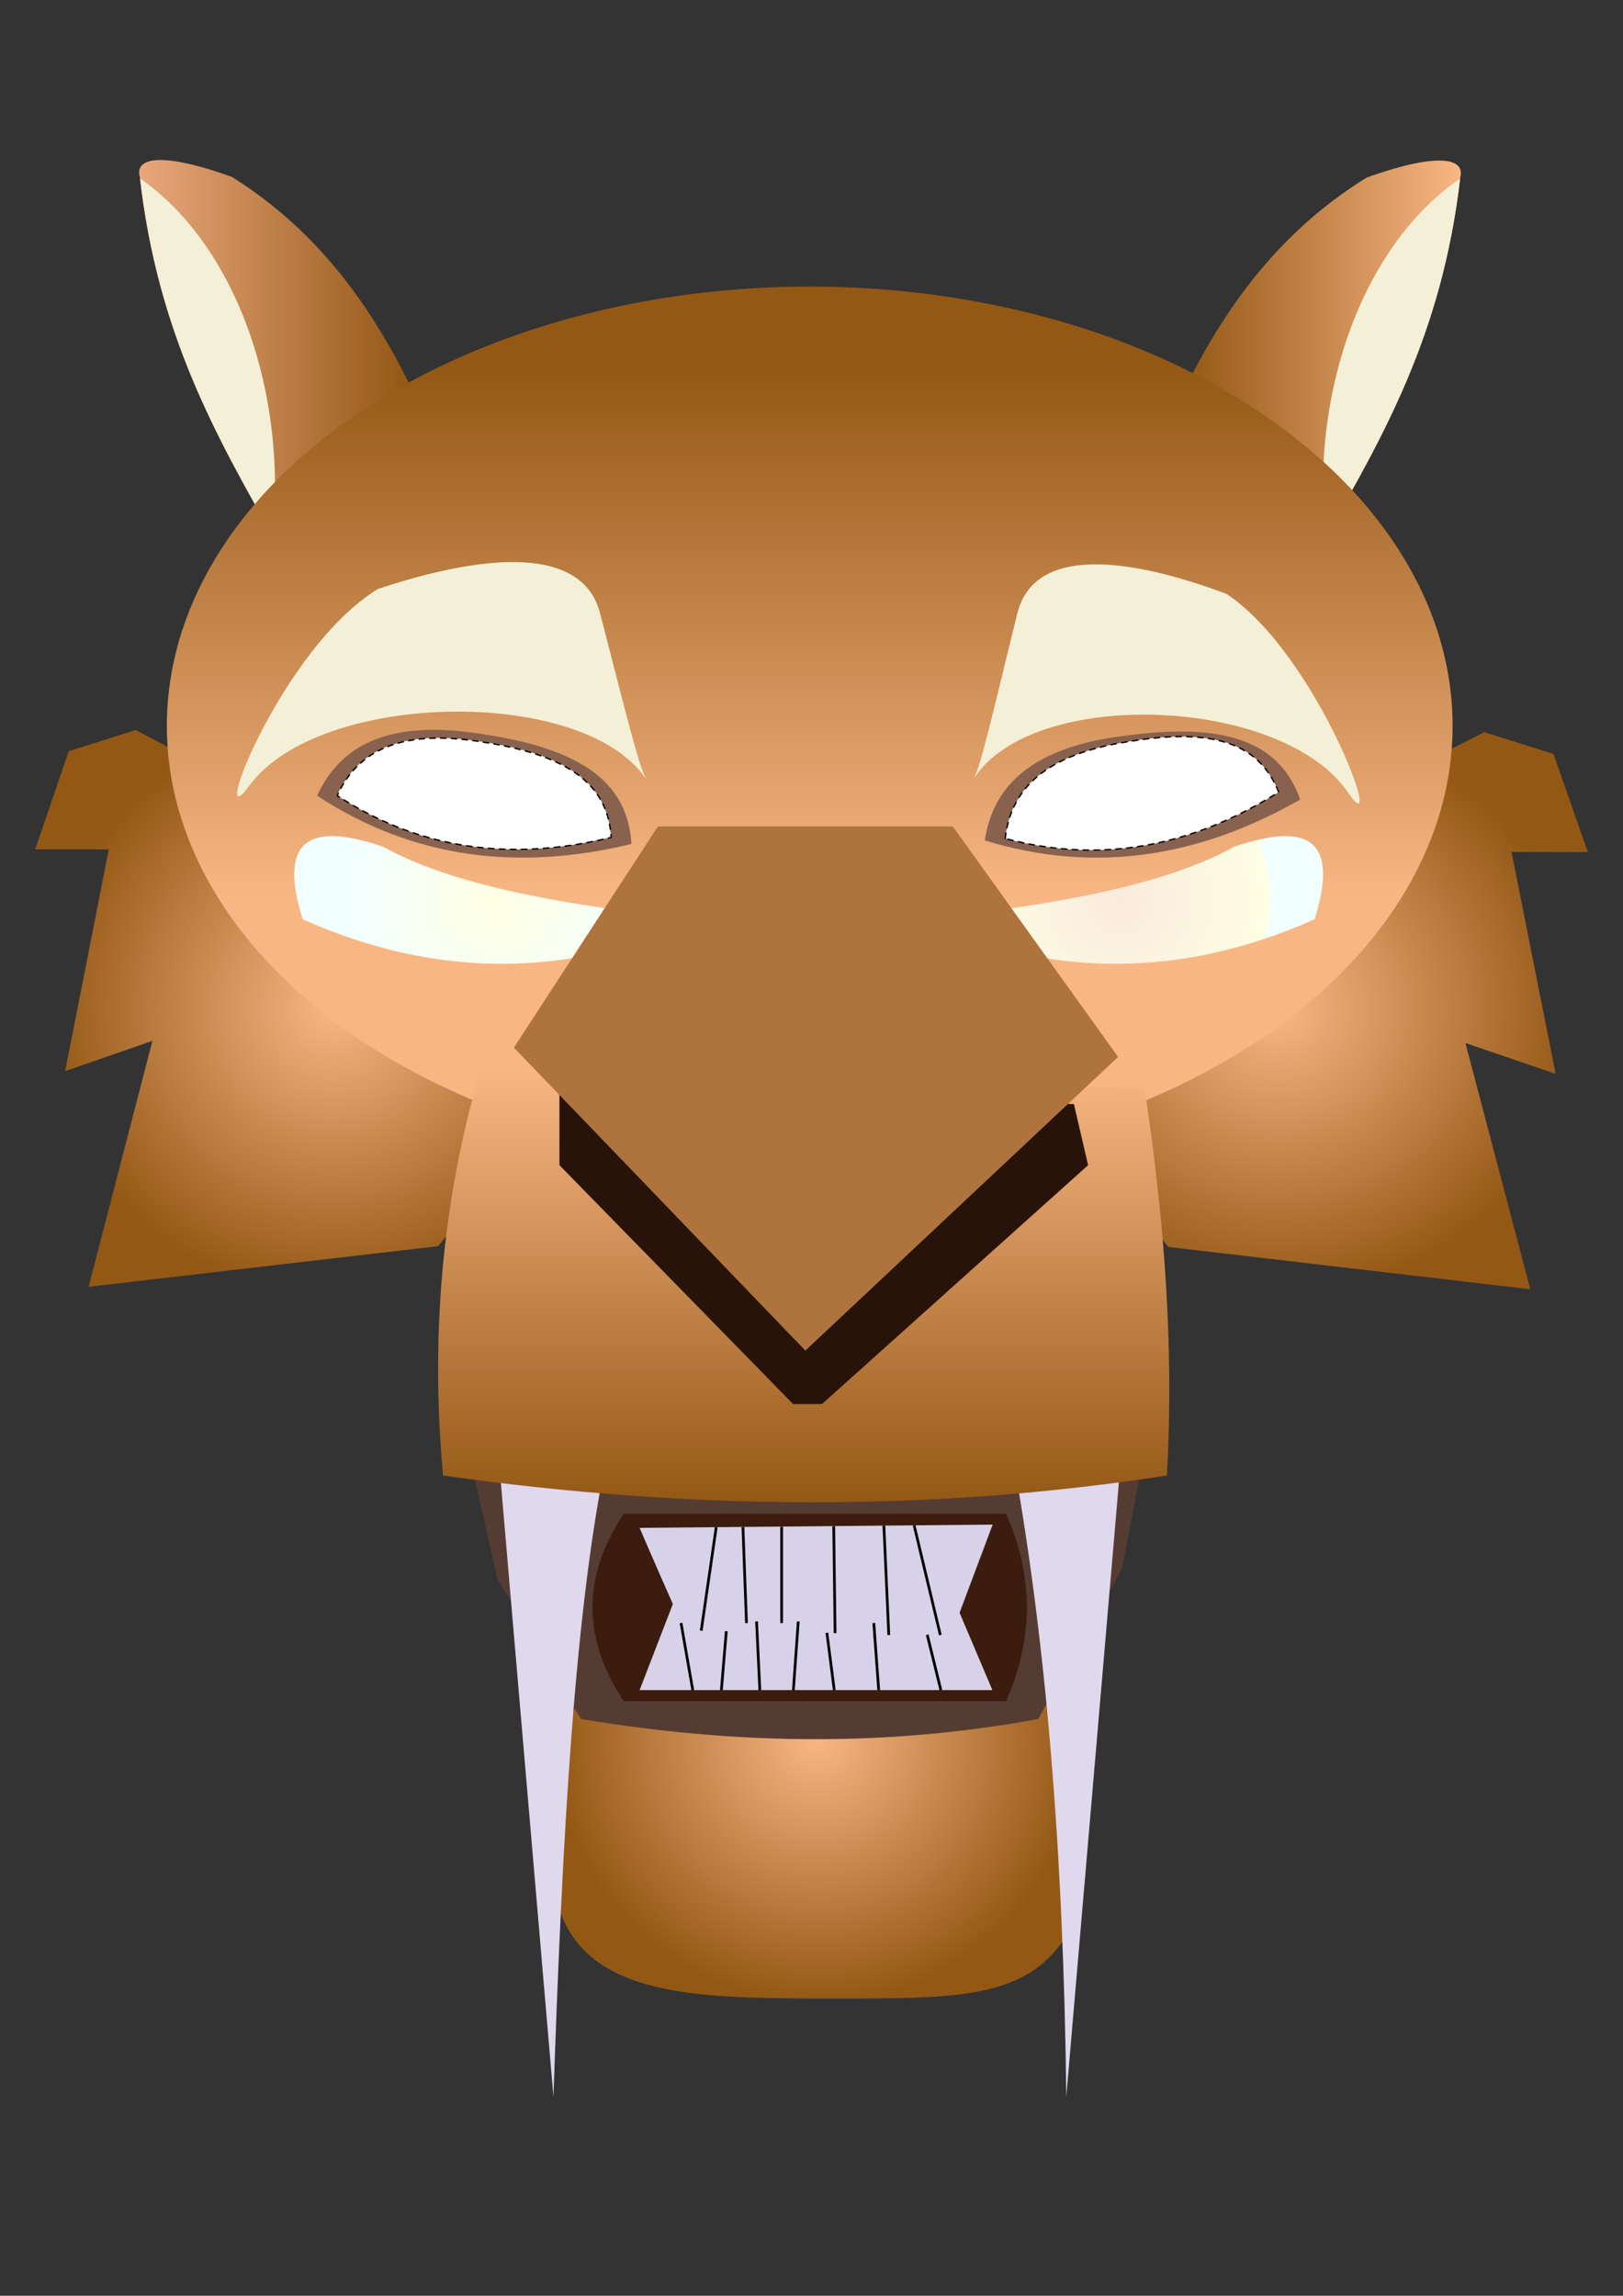 <?xml version="1.0" encoding="utf-8"?>
<!-- Generator: Adobe Illustrator 23.0.1, SVG Export Plug-In . SVG Version: 6.00 Build 0)  -->
<svg version="1.1" id="Capa_1" xmlns="http://www.w3.org/2000/svg" xmlns:xlink="http://www.w3.org/1999/xlink" x="0px" y="0px"
	 viewBox="0 0 595.3 841.9" style="enable-background:new 0 0 595.3 841.9;" xml:space="preserve">
<rect x="0" y="0" width="595.3" height="841.9" fill="#333333" stroke="none"/>
<style type="text/css">
	.st0{fill:url(#SVGID_1_);}
	.st1{clip-path:url(#SVGID_3_);fill:#F4F0D7;}
	.st2{fill:url(#SVGID_4_);}
	.st3{fill:url(#SVGID_5_);}
	.st4{fill:url(#SVGID_6_);}
	.st5{clip-path:url(#SVGID_8_);fill:#F4F0D7;}
	.st6{fill:url(#SVGID_9_);}
	.st7{fill:#553C33;}
	.st8{fill:#3B1C0F;}
	.st9{fill:#E0D8ED;}
	.st10{fill:url(#SVGID_10_);}
	.st11{fill:url(#SVGID_11_);}
	.st12{fill:#27130A;}
	.st13{fill:#D8D2E8;}
	.st14{fill:none;stroke:#000000;stroke-miterlimit:10;}
	.st15{fill:#88624E;}
	.st16{fill:#FFFFFF;}
	.st17{fill:none;stroke:#000000;stroke-width:0.5;stroke-linecap:round;stroke-miterlimit:10;}
	.st18{fill:none;stroke:#000000;stroke-width:0.5;stroke-linecap:round;stroke-miterlimit:10;stroke-dasharray:1.969,1.969;}
	.st19{fill:none;stroke:#000000;stroke-width:0.5;stroke-linecap:round;stroke-miterlimit:10;stroke-dasharray:2.016,2.016;}
	.st20{fill:#FFFFFF;stroke:#000000;stroke-width:0.5;stroke-linecap:round;stroke-miterlimit:10;stroke-dasharray:2;}
	.st21{fill:#F4F0D7;}
	.st22{fill:url(#SVGID_12_);}
	.st23{fill:url(#SVGID_13_);}
	.st24{fill:#AF733E;}
</style>
<linearGradient id="SVGID_1_" gradientUnits="userSpaceOnUse" x1="569.823" y1="128.715" x2="669.633" y2="128.715" gradientTransform="matrix(-1.013 0 0 1 1112.929 0)">
	<stop  offset="0" style="stop-color:#F8B684"/>
	<stop  offset="1" style="stop-color:#945815"/>
</linearGradient>
<path class="st0" d="M434.7,142.4c19.2-39.2,42.1-62.1,66.6-77.3c28.1-10,36.1-6.4,34.3,0c-6.6,57.5-28.5,95.5-50.4,133.5
	L434.7,142.4z"/>
<g>
	<defs>
		<path id="SVGID_2_" d="M434.7,142.4c19.2-39.2,42.1-62.1,66.6-77.3c28.1-10,36.1-6.4,34.3,0c-6.6,57.5-28.5,95.5-50.4,133.5
			L434.7,142.4z"/>
	</defs>
	<clipPath id="SVGID_3_">
		<use xlink:href="#SVGID_2_"  style="overflow:visible;"/>
	</clipPath>
	<ellipse class="st1" cx="574" cy="179" rx="88.8" ry="125.9"/>
</g>
<radialGradient id="SVGID_4_" cx="20.171" cy="386.372" r="105.778" gradientTransform="matrix(-1.036 -4.769105e-03 -4.603200e-03 1 491.541 -16.006)" gradientUnits="userSpaceOnUse">
	<stop  offset="0" style="stop-color:#F8B684"/>
	<stop  offset="1" style="stop-color:#945815"/>
</radialGradient>
<polygon class="st2" points="513.8,284.1 544.4,268.5 569.8,276.5 582.4,312.5 554.4,312.4 570.6,393.8 537.5,382.5 561.3,472.8 
	428.6,457.3 355.6,369.7 "/>
<radialGradient id="SVGID_5_" cx="122.208" cy="369.76" r="105.778" gradientUnits="userSpaceOnUse">
	<stop  offset="0" style="stop-color:#F8B684"/>
	<stop  offset="1" style="stop-color:#945815"/>
</radialGradient>
<polygon class="st3" points="79.3,283.4 49.8,267.7 25.2,275.5 12.9,311.5 39.9,311.5 23.9,392.8 55.9,381.7 32.5,471.9 160.7,457 
	231.5,369.8 "/>
<linearGradient id="SVGID_6_" gradientUnits="userSpaceOnUse" x1="51" y1="128.546" x2="150.81" y2="128.546">
	<stop  offset="0" style="stop-color:#E8A77C"/>
	<stop  offset="0.989" style="stop-color:#945815"/>
</linearGradient>
<path class="st4" d="M150.8,142.2c-19-39.2-41.5-62.1-65.7-77.3c-27.7-10-35.7-6.4-33.8,0c6.5,57.5,28.2,95.5,49.8,133.5
	L150.8,142.2z"/>
<g>
	<defs>
		<path id="SVGID_7_" d="M150.8,142.2c-19-39.2-41.5-62.1-65.7-77.3c-27.7-10-35.7-6.4-33.8,0c6.5,57.5,28.2,95.5,49.8,133.5
			L150.8,142.2z"/>
	</defs>
	<clipPath id="SVGID_8_">
		<use xlink:href="#SVGID_7_"  style="overflow:visible;"/>
	</clipPath>
	<ellipse class="st5" cx="13.2" cy="178.8" rx="87.7" ry="125.9"/>
</g>
<radialGradient id="SVGID_9_" cx="299.88" cy="637.827" r="96.87" gradientUnits="userSpaceOnUse">
	<stop  offset="0" style="stop-color:#F8B684"/>
	<stop  offset="1" style="stop-color:#945815"/>
</radialGradient>
<path class="st6" d="M307.2,732.9c-45.3,0-83.4,0.1-98.3-24.6c-12.2-20.1-7.6-54.4-0.8-74.7c0.3-0.8,0.7-1.9,1.2-3.4
	c9.1-25.6,46.7-90.1,96.7-87.4c51.7,2.8,77.3,75.1,81.5,86.9c6.2,17.6,21.2,59.7,0,85.2C372.6,732.9,347.8,732.9,307.2,732.9z"/>
<path class="st7" d="M173.9,541.1l8.5,37.7l30.7,51.6c65.7,10.9,119.7,8.8,167.7,0l30.7-54.9l6.6-34.4H173.9z"/>
<path class="st8" d="M369,623.9H228.8c-15.3-22.9-15.3-45.9,0-68.8H369C379.2,578,379.2,600.9,369,623.9z"/>
<path class="st9" d="M182.5,529.6h41c-12.8,57.7-17.3,145.9-20.5,239.3L182.5,529.6z"/>
<linearGradient id="SVGID_10_" gradientUnits="userSpaceOnUse" x1="297.044" y1="328.85" x2="297.044" y2="134.626">
	<stop  offset="0" style="stop-color:#F8B684"/>
	<stop  offset="1" style="stop-color:#945815"/>
</linearGradient>
<ellipse class="st10" cx="297" cy="266.2" rx="235.8" ry="161.1"/>
<path class="st9" d="M370.6,529.6h41l-20.5,239.3C390.1,679.9,383.7,599.4,370.6,529.6z"/>
<linearGradient id="SVGID_11_" gradientUnits="userSpaceOnUse" x1="294.749" y1="392.787" x2="294.749" y2="550.939">
	<stop  offset="0" style="stop-color:#F8B684"/>
	<stop  offset="1" style="stop-color:#945815"/>
</linearGradient>
<path class="st11" d="M176.1,392.8c-14.1,48.2-18.2,97.7-13.6,148.3c90.5,12.8,179.1,13.4,265.5,0c2.7-47.3-1-94.6-8.2-142
	L176.1,392.8z"/>
<polygon class="st12" points="205.2,399.1 205.2,427.3 290.9,514.9 301.5,514.9 399.1,427.3 393.9,404.9 "/>
<path class="st13" d="M364,619.8H234.6c5.2-13.5,10.4-26.9,15.6-40.4c32.6,0.9,65.2,1.8,97.8,2.7C353.3,594.7,358.7,607.2,364,619.8
	z"/>
<path class="st13" d="M234.6,560.3l129.5-1.2c-5.1,13.5-10.1,27-15.2,40.5c-32.6-0.6-65.2-1.2-97.8-1.8
	C245.5,585.4,240,572.9,234.6,560.3z"/>
<line class="st14" x1="262.7" y1="560.1" x2="257.2" y2="598"/>
<line class="st14" x1="335.3" y1="559.4" x2="344.9" y2="599.6"/>
<line class="st14" x1="324.2" y1="559.5" x2="326" y2="599.6"/>
<line class="st14" x1="305.8" y1="559.7" x2="306.3" y2="598.9"/>
<line class="st14" x1="286.7" y1="559.9" x2="286.7" y2="595.2"/>
<line class="st14" x1="272.5" y1="560" x2="273.8" y2="595.2"/>
<line class="st14" x1="345.1" y1="619.8" x2="340.1" y2="599.5"/>
<line class="st14" x1="322.3" y1="619.8" x2="320.5" y2="595.2"/>
<line class="st14" x1="306" y1="619.8" x2="303.3" y2="598.8"/>
<line class="st14" x1="291" y1="619.8" x2="292.8" y2="594.6"/>
<line class="st14" x1="278.7" y1="619.8" x2="277.5" y2="594.6"/>
<line class="st14" x1="264.6" y1="619.8" x2="266.4" y2="598.2"/>
<line class="st14" x1="254.1" y1="619.8" x2="249.8" y2="595.2"/>
<path class="st15" d="M361.2,308.2c3.1-20,17.1-34.7,53.8-38.7c37.3-4.7,54.9,4.1,61.9,23.7C440.3,314.1,402,320.7,361.2,308.2z"/>
<path class="st15" d="M116.3,291.8c8.5-18.3,26-28.6,62.4-22.3c37.2,5.8,51.6,19.1,52.9,40C190.7,319.4,152,315.2,116.3,291.8z"/>
<g>
	<path class="st16" d="M123.6,291.7c7.4-16,22.7-25,54.4-19.5c32.4,5,45,16.7,46.1,34.8C188.6,315.8,154.8,312.1,123.6,291.7z"/>
	<g>
		<path class="st17" d="M124.5,292.3c-0.3-0.2-0.6-0.4-0.8-0.5c0.1-0.3,0.3-0.6,0.4-0.9"/>
		<path class="st18" d="M125,289.1c7.8-14.3,23.2-22,53.1-16.8c31.2,4.9,44.1,15.8,45.9,32.9"/>
		<path class="st17" d="M224.1,306.1c0,0.3,0.1,0.7,0.1,1c-0.3,0.1-0.6,0.2-1,0.2"/>
		<path class="st19" d="M221.2,307.8c-33.9,7.6-66.1,3.9-95.9-15"/>
	</g>
</g>
<path class="st20" d="M368.7,307.5c2-17.5,13.7-30.8,45.6-35.6c32.4-5.4,48,1.7,54.7,18.6C437.9,310,404.7,317.1,368.7,307.5z"/>
<path class="st21" d="M357.3,285.4c2.7-5.9,5.9-19.9,15.8-60.3c6.9-27.9,48.2-18,76.8-7.3c33.5,22.4,59.2,94.3,44.6,72.9
	C470.4,255.3,379,251.8,357.3,285.4z"/>
<radialGradient id="SVGID_12_" cx="182.453" cy="330.08" r="55.198" gradientUnits="userSpaceOnUse">
	<stop  offset="0" style="stop-color:#FFFFE3"/>
	<stop  offset="1" style="stop-color:#F2FFFF"/>
</radialGradient>
<path class="st22" d="M256.9,337.1c-50.9-4.8-91.9-12.9-116.4-26.6c-25.4-8.6-39.1-4.2-29.5,26.6
	C159.7,358.9,208.3,358.9,256.9,337.1z"/>
<radialGradient id="SVGID_13_" cx="410.751" cy="330.077" r="55.199" gradientUnits="userSpaceOnUse">
	<stop  offset="0" style="stop-color:#FAEADC"/>
	<stop  offset="1" style="stop-color:#FEFFE4"/>
	<stop  offset="1" style="stop-color:#F2FFFF"/>
</radialGradient>
<path class="st23" d="M336.3,337.1c50.9-4.8,91.9-12.9,116.4-26.6c25.4-8.6,39.1-4.2,29.5,26.6C433.5,358.9,384.9,358.9,336.3,337.1
	z"/>
<path class="st24" d="M241.3,303.1h108.2c20.2,28.2,40.4,56.3,60.6,84.5c-38.2,35.9-76.5,71.8-114.7,107.7
	c-35.6-37-71.3-74.1-106.9-111.1C206.1,357.1,223.7,330.1,241.3,303.1z"/>
<path class="st21" d="M236.9,285.6c-2.9-6-6.3-20.1-16.8-60.7c-7.3-28.1-51.2-19-81.5-8.9c-35.5,21.7-62.6,93.3-47.2,72.2
	C116.9,253.2,213.9,251.5,236.9,285.6z"/>
</svg>
